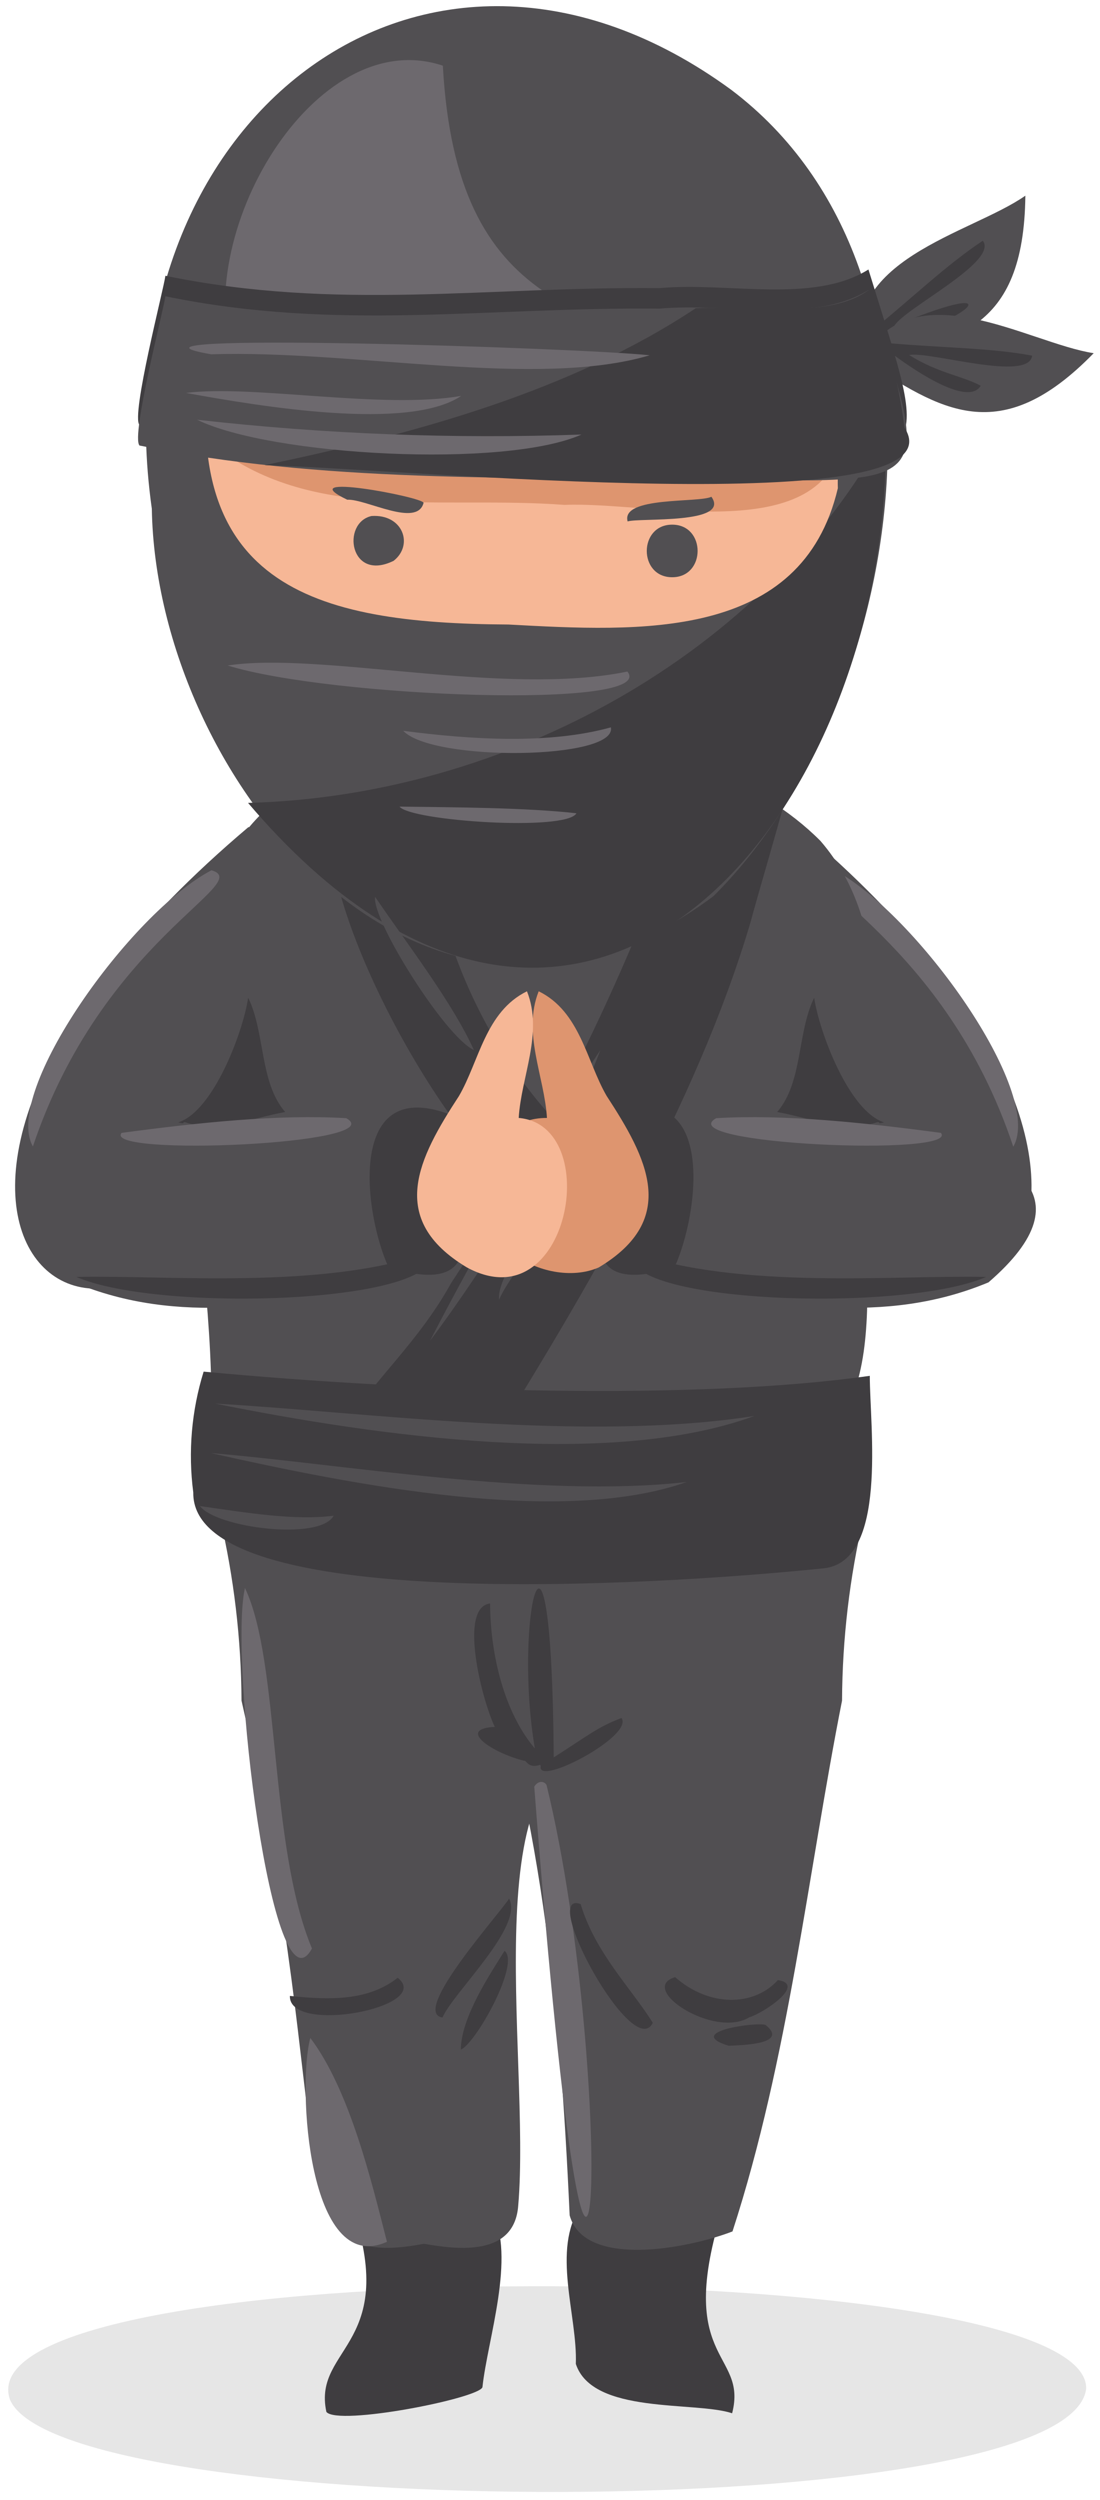 <svg height="243" viewBox="0 0 107 243" width="107" xmlns="http://www.w3.org/2000/svg"><g fill="none" transform="translate(.8 .6)"><path d="m104.856 231.6c-1.656 13.452-99.432 12.948-104.676 1.092-5.232-14.688 104.928-14.424 104.676-1.092z" fill="#000" fill-opacity=".1"/><path d="m69.78 213.228c-5.28 15.888 2.22 14.604.636 20.76-3.6-1.2-13.584.156-15.204-4.8.18-4.68-2.4-11.088.48-15.336z" fill="#3f3d40"/><path d="m81.108 164.712c-3.324 16.8-5.196 34.8-10.656 51.6-4.356 1.68-14.4 3.6-15.84-1.56-.972-21.348-2.796-39.144-9.396-59.196-1.308-8.52 5.664-8.244 12.264-8.196 7.56-.72 18.396-2.4 25.728-.468-1.366 5.842-2.07 11.82-2.1 17.82z" fill="#514f52"/><path d="m33.048 212.796c5.472 14.676-3.492 14.568-2.1 21.06 1.14 1.38 14.808-1.308 15.18-2.4.492-4.656 3.276-12.684.924-17.112z" fill="#3f3d40"/><path d="m22.692 164.712c9.936 43.512 2.712 55.656 17.748 52.8 3.42.6 8.796 1.2 9.168-3.696 1.284-14.868-4.8-45.54 9.432-44.316.684-6.216 2.292-21.264-5.496-21.924-10.8.192-22.8-3.072-32.952-.66 1.364 5.835 2.069 11.804 2.1 17.796z" fill="#514f52"/><path d="m76.86 79.812c44.736 37.764 11.76 63.408-1.536 27.936-4.272-6.336-9.684-28.548 1.536-27.936z" fill="#514f52"/><path d="m80.4 84c7.884 4.164 20.4 21.6 17.364 26.868-6.696-20.136-21.648-25.668-17.364-26.868z" fill="#6d696e"/><path d="m23.352 79.812c-44.736 37.788-11.772 63.408 1.524 27.936 4.284-6.336 9.696-28.548-1.524-27.936z" fill="#514f52"/><path d="m83.508 112.68c-.624 11.676 3.516 28.536-11.748 28.956-16.8 1.464-51.288 4.02-52.044-8.892-.636-19.584-7.2-43.536 5.76-55.032 13.416-11.628 41.664-8.52 53.532 3.432 7.104 8.196 5.436 20.304 4.5 31.536z" fill="#514f52"/><path d="m43.08 124.128c9.704-14.766 17.483-30.711 23.148-47.449h9.42c.168-.083-2.844 10.081-3.444 12.373-5.208 17.616-16.02 36-26.268 52.344-1.56 1.872-13.416-.264-13.044-3.6 2.904-4.464 7.08-8.052 10.188-13.668z" fill="#3f3d40"/><path d="m53.028 118.032c-10.392-6-22.8-30.468-21.516-38.34 3.235-.04 6.452.488 9.504 1.56.876 11.256 7.488 24.276 16.8 31.272-.492 2.004-3.108 5.208-4.788 5.508z" fill="#3f3d40"/><path d="m83.124 34.404c-2.544-9.756 10.536-12.276 15.816-15.984.096-.252.084-.264 0 0-.144 13.332-6.996 14.244-15.816 15.984z" fill="#514f52"/><path d="m94.8 22.8c-3.6 2.4-6.648 5.376-10.74 8.712-.081.03-.143.097-.168.18-.156.204.24.9.912.456 7.2-.348 14.4-6.468 1.38-1.068 1.044-1.74 10.176-6.252 8.616-8.28z" fill="#3f3d40"/><path d="m83.1 34.32c4.92-8.796 16.104-1.56 22.488-.588.24-.108.228-.12 0 0-9.12 9.36-14.928 5.544-22.488.588z" fill="#514f52"/><path d="m99.6 33.972c-3.9-.744-8.604-.756-13.788-1.2-.077-.031-.163-.031-.24 0-.264 0-.456.816.336.96 1.392 1.056 7.356 5.376 8.688 3.168-1.752-.96-4.092-1.2-6.96-2.988 1.932-.408 11.652 2.664 11.964.06z" fill="#3f3d40"/><path d="m70.32 8.124c23.844 18 16.92 59.916-1.728 78.396-28.044 20.904-54.192-11.388-54.624-37.668-5.292-37.548 26.484-62.544 56.352-40.728z" fill="#514f52"/><path d="m23.328 77.448c32.4 38.064 62.76 1.104 62.028-36.072-11.772 21.696-37.068 35.424-62.028 36.072z" fill="#3f3d40"/><path d="m22.008 34.8c-4.404-12.432 7.8-33.18 20.268-29.016 1.332 24 14.4 24.336 30.192 29.76-12.54 4.668-45.288 11.364-50.46-.744z" fill="#6d696e"/><path d="m80.7 46.86c-.168-4.2 1.848-11.664-3.336-13.956-18.648-4.8-38.592-3.288-57.432-.672-4.128 24.168 9.756 27.768 28.728 27.876 12.684.684 28.524 1.644 32.04-13.248z" fill="#f6b796"/><path d="m19.716 42.48c9.6 7.776 22.344 5.088 34.392 6 8.508-.36 25.38 4.188 27.096-6.636z" fill="#de956f"/><path d="m12.768 40.716c17.364 3.6 36.504 3.096 54.792 3.264 23.484.396 22.092 1.092 16.116-18.384-5.376 3.36-13.704 1.2-20.316 1.812-16.932-.168-31.308 2.244-48.072-1.2-.156 1.26-3.36 13.572-2.52 14.508z" fill="#3f3d40"/><path d="m12.768 42.708c17.364 3.6 36.504 3.096 54.792 3.264 23.484.396 22.092 1.092 16.116-18.384-5.376 3.372-13.704 1.212-20.316 1.812-16.932-.168-31.308 2.244-48.072-1.2-.156 1.26-3.36 13.572-2.52 14.508z" fill="#514f52"/><path d="m87.18 40.968c-.584-4.589-1.762-9.082-3.504-13.368-3.888 2.88-11.772 1.512-16.8 1.764-12.192 8.076-27.168 12.168-41.928 15.252 13.596.348 68.28 5.688 62.232-3.648z" fill="#3f3d40"/><path d="m62.4 33.936c-6.768-.732-55.452-2.304-42.66-.096 13.86-.444 31.668 3.36 42.66.096z" fill="#6d696e"/><path d="m44.064 37.884c-7.668 1.332-20.268-1.116-26.772-.288 7.272 1.32 21.648 3.732 26.772.288z" fill="#6d696e"/><path d="m55.764 41.64c-12.482.443-24.981-.038-37.392-1.44 7.164 3.516 29.904 4.764 37.392 1.44z" fill="#6d696e"/><path d="m60.228 64.68c-11.892 2.46-29.88-1.968-38.88-.588 10.02 3.108 41.892 4.308 38.88.588z" fill="#6d696e"/><path d="m58.62 70.104c-6 1.668-13.596 1.2-20.196.336 2.844 3.024 20.832 2.832 20.196-.336z" fill="#6d696e"/><path d="m55.272 78.456c-4.908-.552-11.736-.576-17.208-.648 1.02 1.392 16.212 2.436 17.208.648z" fill="#6d696e"/><path d="m18 144.48c-.514-3.943-.17-7.95 1.008-11.748 21 1.968 47.82 2.82 64.8.408 0 4.992 1.764 18-4.452 18.708-16.956 1.752-61.548 4.38-61.356-7.368z" fill="#3f3d40"/><g fill="#514f52"><path d="m72.588 137.04c-16.464 2.58-37.944-.384-52.464-1.2 15.984 3.216 38.436 6.336 52.464 1.2z"/><path d="m66 143.46c-14.4 1.632-33.864-1.8-46.284-2.808 13.884 3.108 34.068 7.116 46.284 2.808z"/><path d="m31.656 146.736c-3.744.492-8.4-.276-13.008-.936 1.608 2.124 11.676 3.408 13.008.936z"/><path d="m57.6 101.472c-6.022 9.119-11.554 18.552-16.572 28.26 5.268-6.996 13.452-19.86 16.572-28.26z"/><path d="m55.836 111.876c-1.608 3.492-8.4 10.8-8.088 13.86 1.524-3.516 8.652-10.86 8.088-13.86z"/><path d="m45.3 101.472c-2.1-4.632-6.468-10.272-9.612-14.892-.348 2.22 6.828 13.644 9.612 14.892z"/><path d="m35.34 49.56c-2.952.66-2.136 6.456 2.148 4.356 1.968-1.536.912-4.56-2.148-4.356z"/><path d="m64.584 50.4c-3.288 0-3.3 5.112 0 5.112s3.3-5.112 0-5.112z"/><path d="m40.404 48.276c-.144-.576-13.068-3.012-7.428-.3 1.824-.096 6.804 2.748 7.428.3z"/><path d="m68.4 47.688c-1.2.612-8.832-.06-8.148 2.4 1.104-.372 10.068.312 8.148-2.4z"/><path d="m95.352 124.056c20.004-17.256-31.128-17.448-38.7-14.688-8.652 5.604-.936 14.532 7.644 15 10.656 1.764 20.796 3.96 31.056-.312z"/></g><path d="m64.8 122.616c2.4-5.16 4.224-18.996-6.264-14.76 1.236 6.468-6.204 18.492 6.264 14.76z" fill="#3f3d40"/><path d="m85.2 108.504c-3.42-1.08-6.312-8.796-6.804-12.12-1.668 3.408-1.092 8.208-3.6 11.112 3.24.576 6.552 2.052 9.72.996.468-.036-.156.216.684.012z" fill="#3f3d40"/><path d="m68.868 108.096c6.624-.396 14.4.432 21.852 1.428 1.92 2.328-26.376 1.116-21.852-1.428z" fill="#6d696e"/><path d="m60.66 121.128c10.596 3.696 25.62 2.196 34.464 2.4-8.208 3.54-35.952 2.544-34.464-2.4z" fill="#3f3d40"/><path d="m57.444 122.604c7.848-4.704 4.692-10.656.768-16.668-1.956-3.36-2.568-8.196-6.612-10.176-1.608 4.056.564 8.292.804 12.312-6.456 0-4.188 7.56-2.712 7.044-6.204 4.284 2.46 9.804 7.752 7.488z" fill="#de956f"/><path d="m6.396 124.056c-20.004-17.256 31.128-17.448 38.7-14.688 8.652 5.604.936 14.532-7.644 15-10.656 1.764-20.796 3.96-31.056-.312z" fill="#514f52"/><path d="m37.008 122.616c-2.4-5.16-4.224-18.996 6.252-14.76-1.26 6.468 6.156 18.492-6.252 14.76z" fill="#3f3d40"/><path d="m44.616 122.604c-7.848-4.704-4.692-10.656-.768-16.668 1.956-3.36 2.568-8.196 6.612-10.176 1.608 4.056-.564 8.292-.804 12.312 8.328.708 4.932 19.932-5.04 14.532z" fill="#f6b796"/><path d="m16.536 108.504c3.42-1.08 6.312-8.796 6.804-12.12 1.668 3.408 1.092 8.208 3.6 11.112-3.24.576-6.552 2.052-9.72.996-.42-.036.168.216-.684.012z" fill="#3f3d40"/><path d="m32.88 108.096c-6.624-.396-14.4.432-21.852 1.428-1.92 2.328 26.376 1.116 21.852-1.428z" fill="#6d696e"/><path d="m19.764 84c-7.896 4.14-20.352 21.6-17.364 26.844 6.744-20.112 21.696-25.644 17.364-26.844z" fill="#6d696e"/><path d="m41.088 121.128c-10.596 3.696-25.62 2.196-34.464 2.4 8.208 3.54 35.952 2.544 34.464-2.4z" fill="#3f3d40"/><path d="m59.652 166.404c-2.28.852-3.24 1.692-6.588 3.828-.216-28.896-3.984-13.38-1.836-.864-2.904-3.432-4.32-8.88-4.356-14.1-3.084.372-.816 9.312.456 12-3.78.18-.192 2.544 2.844 3.288.252-.096.36.804 1.572.396.015.038.036.075.06.108-.504 2.112 9.108-2.928 7.848-4.656z" fill="#3f3d40"/><path d="m37.884 191.652c-2.808 2.22-6.492 2.196-10.488 1.764-.108 3.816 14.076 1.08 10.488-1.764z" fill="#3f3d40"/><path d="m74.868 191.88c-2.4 2.64-6.768 2.568-9.996-.288-3.696 1.104 3.768 6 7.2 3.912 1.368-.408 5.604-3.204 2.796-3.624z" fill="#3f3d40"/><path d="m73.68 196.248c-.708-.336-8.076.636-3.6 2.016 1.08-.06 5.94-.108 3.6-2.016z" fill="#3f3d40"/><path d="m29.544 188.808c-4.212-10.116-3.06-27.78-6.516-35.04-1.572 6.828 2.688 42.06 6.516 35.04z" fill="#6d696e"/><path d="m36.84 217.32c-1.476-5.76-3.6-14.712-7.452-19.812-1.272 4.56-.24 23.292 7.452 19.812z" fill="#6d696e"/><path d="m52.368 172.932c-.144-.336-.768-.552-1.2.144 6.024 77.796 8.196 28.524 1.2-.144z" fill="#6d696e"/><path d="m48.72 183.96c-1.008 1.584-9.6 11.1-6.48 11.556 1.128-2.532 7.92-8.832 6.48-11.556z" fill="#3f3d40"/><path d="m48.276 189.036c-1.284 2.088-4.236 6.42-4.248 9.6 1.488-.636 5.808-8.424 4.248-9.6z" fill="#3f3d40"/><path d="m62.7 196.032c-2.088-3.348-5.604-6.804-7.02-11.544-4.08-1.488 5.112 15.444 7.02 11.544z" fill="#3f3d40"/></g></svg>